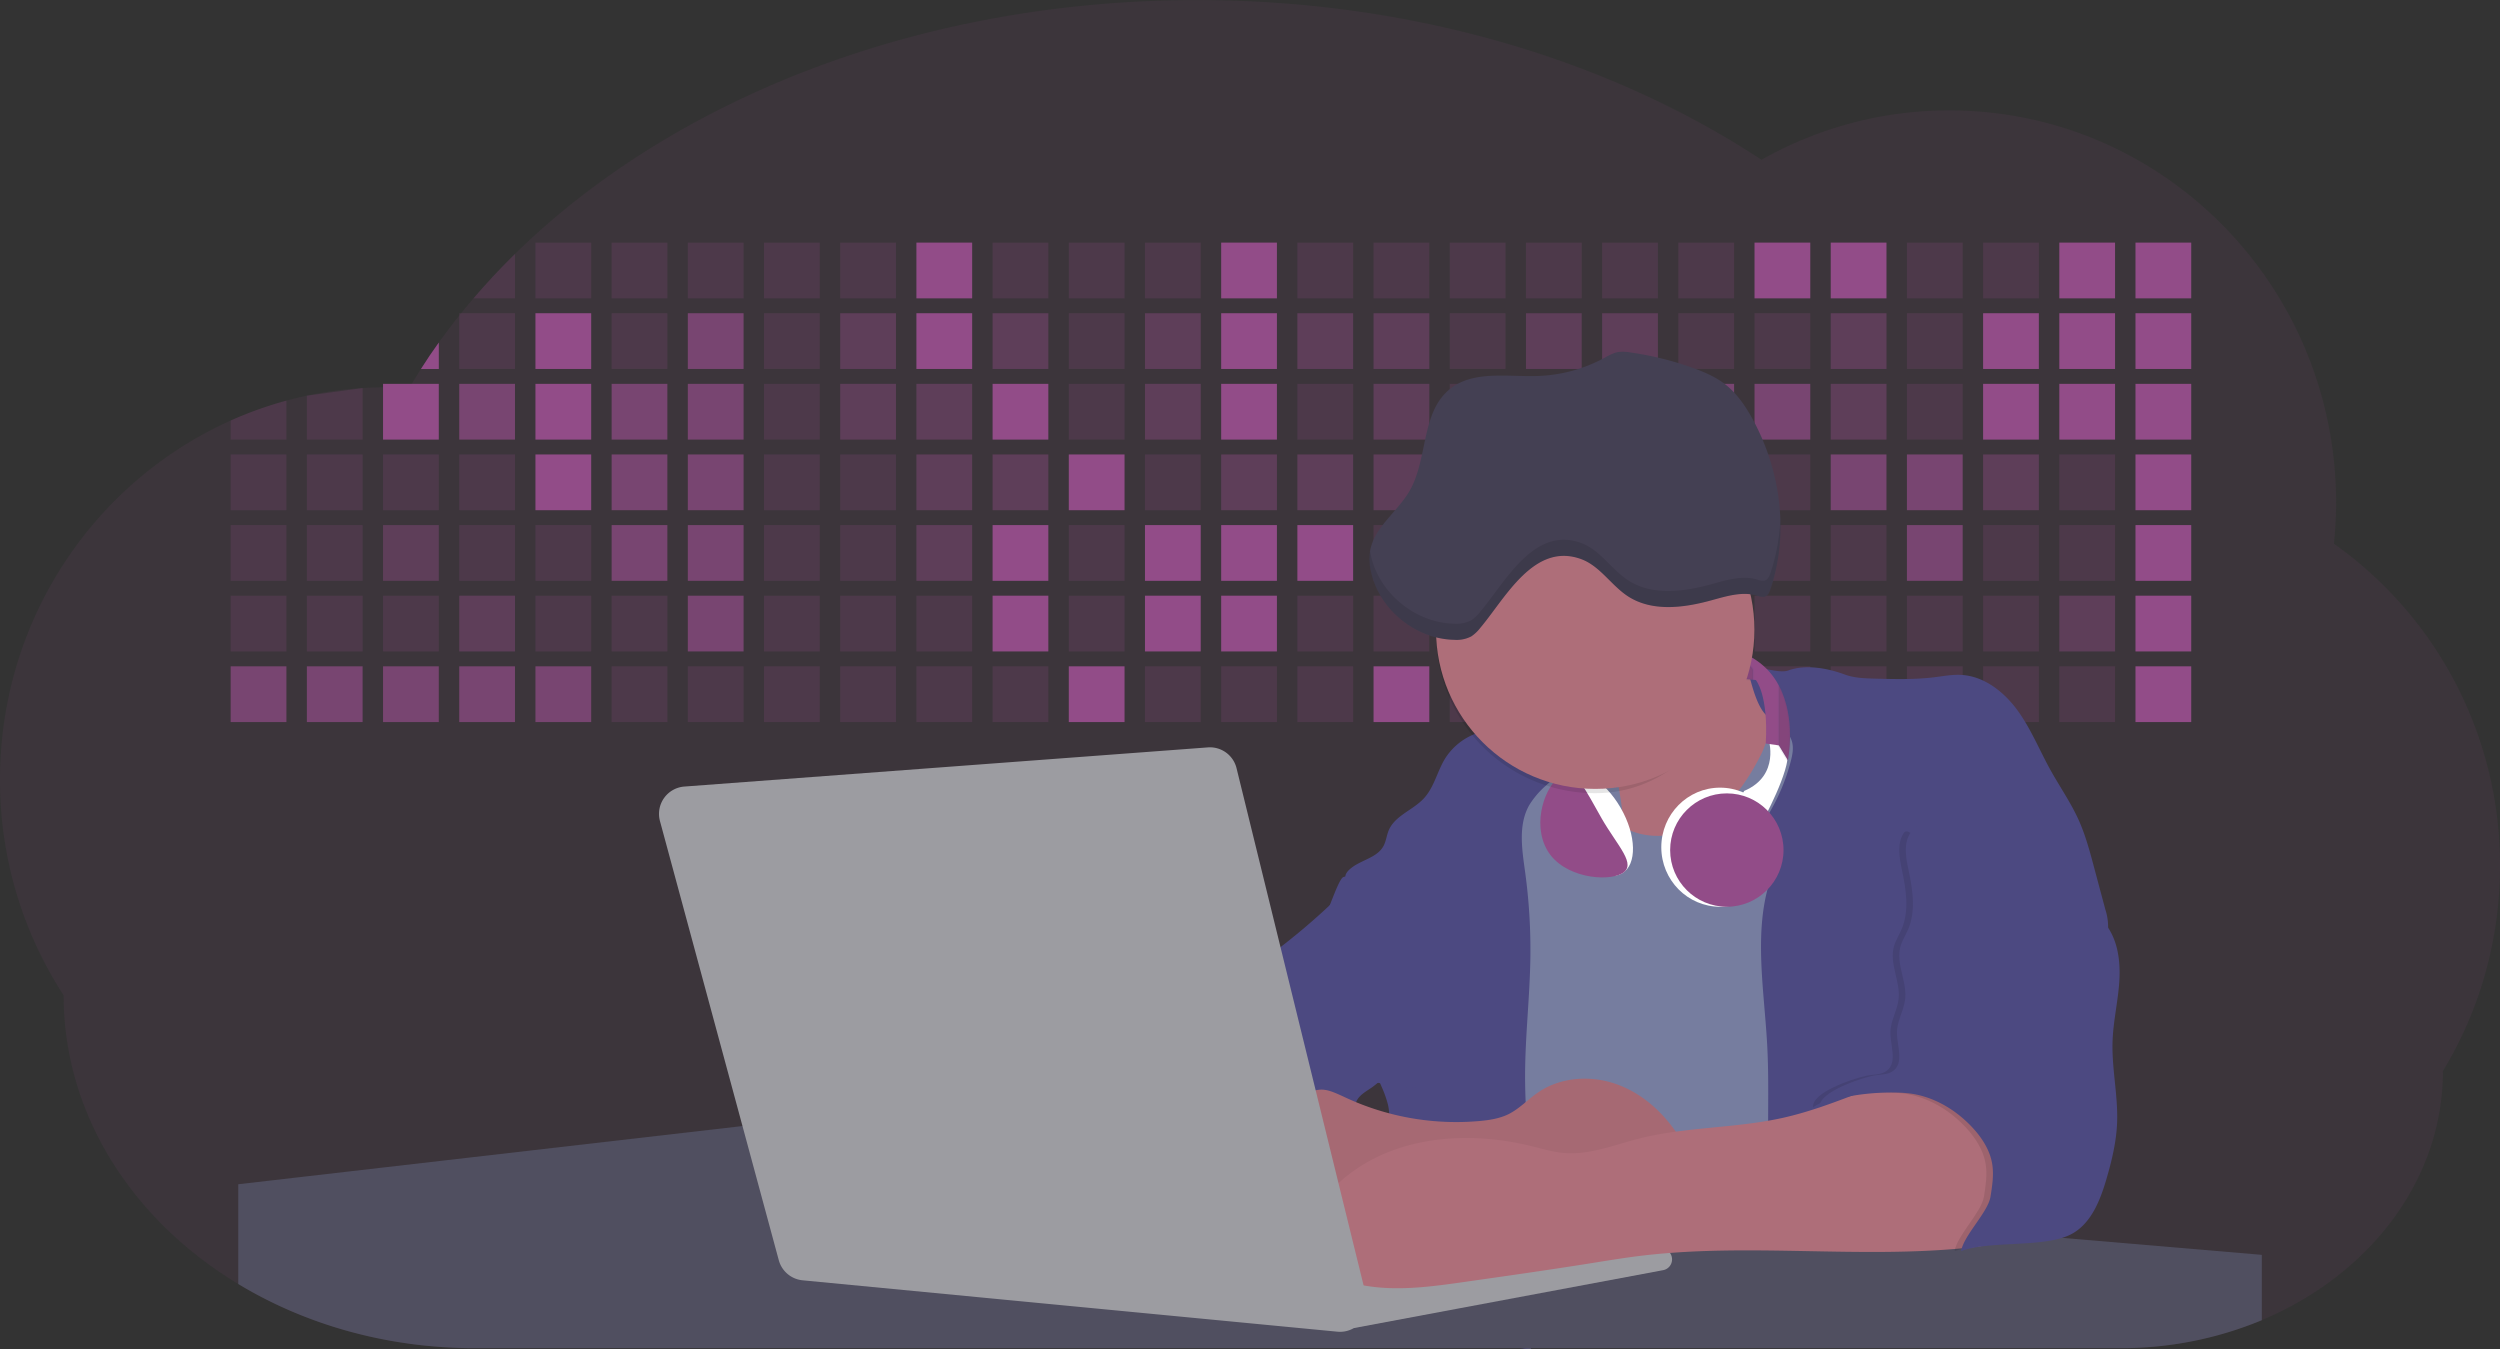 <svg id="aa7bae02-e79e-4d6b-a496-aba15f39787c" data-name="Layer 1" xmlns="http://www.w3.org/2000/svg" width="1144" height="617.32" viewBox="0 0 1144 617.32"><rect x="0" y="0" width="1144" height="617.32" fill="#333333" stroke="none"/><title>developer activity</title><path d="M1172,537.57a181.92,181.92,0,0,1-6.85,49.6,180.06,180.06,0,0,1-19.27,44.28c0,50.1-33.82,93.4-82.91,114a167.3,167.3,0,0,1-64.73,12.8H245.17c-40.25,0-77.55-10.86-108.14-29.36A185.76,185.76,0,0,1,112.2,711c-34-29.22-55.08-69.6-55.08-114.2A180.5,180.5,0,0,1,28,498.08c0-73.36,43.39-136.44,105.55-164.29a174.52,174.52,0,0,1,25.51-9.12q4.63-1.26,9.36-2.26a175.39,175.39,0,0,1,25.51-3.5q4.65-.29,9.35-.33H205c3.46,0,6.89.12,10.3.32l1.12-1.9q2.06-3.44,4.22-6.81,3.9-6.14,8.18-12.1,4.48-6.29,9.35-12.38l.83-1q2.76-3.44,5.64-6.8,9-10.49,19-20.35c72.11-70.68,185.08-116.18,312.08-116.18,98.82,0,189.15,27.55,258.34,73.07A174.18,174.18,0,0,1,920,191.86c97.74,0,177,80.37,177,179.51a184.9,184.9,0,0,1-1,18.78A180,180,0,0,1,1172,537.57Z" transform="translate(-28 -141.34)" fill="#924c88" opacity="0.1"/><path d="M263.66,257.52v20.35h-19Q253.59,267.39,263.66,257.52Z" transform="translate(-28 -141.34)" fill="#924c88" opacity="0.2"/><rect x="245.02" y="111.02" width="25.51" height="25.51" fill="#924c88" opacity="0.2"/><rect x="279.88" y="111.02" width="25.51" height="25.51" fill="#924c88" opacity="0.2"/><rect x="314.75" y="111.02" width="25.51" height="25.51" fill="#924c88" opacity="0.2"/><rect x="349.61" y="111.02" width="25.51" height="25.51" fill="#924c88" opacity="0.2"/><rect x="384.48" y="111.02" width="25.51" height="25.51" fill="#924c88" opacity="0.2"/><rect x="419.35" y="111.02" width="25.51" height="25.51" fill="#924c88"/><rect x="454.21" y="111.02" width="25.51" height="25.51" fill="#924c88" opacity="0.2"/><rect x="489.08" y="111.02" width="25.51" height="25.51" fill="#924c88" opacity="0.2"/><rect x="523.94" y="111.02" width="25.51" height="25.51" fill="#924c88" opacity="0.2"/><rect x="558.81" y="111.02" width="25.51" height="25.51" fill="#924c88"/><rect x="593.68" y="111.02" width="25.51" height="25.51" fill="#924c88" opacity="0.2"/><rect x="628.54" y="111.02" width="25.51" height="25.51" fill="#924c88" opacity="0.2"/><rect x="663.41" y="111.02" width="25.51" height="25.51" fill="#924c88" opacity="0.2"/><rect x="698.28" y="111.02" width="25.51" height="25.51" fill="#924c88" opacity="0.2"/><rect x="733.14" y="111.02" width="25.51" height="25.51" fill="#924c88" opacity="0.2"/><rect x="768.01" y="111.02" width="25.51" height="25.51" fill="#924c88" opacity="0.2"/><rect x="802.87" y="111.02" width="25.51" height="25.51" fill="#924c88"/><rect x="837.74" y="111.02" width="25.51" height="25.51" fill="#924c88"/><rect x="872.61" y="111.02" width="25.51" height="25.51" fill="#924c88" opacity="0.2"/><rect x="907.47" y="111.02" width="25.51" height="25.51" fill="#924c88" opacity="0.2"/><rect x="942.34" y="111.02" width="25.51" height="25.51" fill="#924c88"/><rect x="977.2" y="111.02" width="25.51" height="25.51" fill="#924c88"/><path d="M228.8,298.08v12.1h-8.18Q224.52,304,228.8,298.08Z" transform="translate(-28 -141.34)" fill="#924c88"/><rect x="210.15" y="143.33" width="25.51" height="25.51" fill="#924c88" opacity="0.2"/><rect x="245.02" y="143.33" width="25.51" height="25.51" fill="#924c88"/><rect x="279.88" y="143.33" width="25.51" height="25.51" fill="#924c88" opacity="0.2"/><rect x="314.75" y="143.33" width="25.51" height="25.51" fill="#924c88" opacity="0.7"/><rect x="349.61" y="143.33" width="25.51" height="25.51" fill="#924c88" opacity="0.2"/><rect x="384.48" y="143.33" width="25.51" height="25.51" fill="#924c88" opacity="0.4"/><rect x="419.35" y="143.33" width="25.51" height="25.51" fill="#924c88"/><rect x="454.21" y="143.33" width="25.51" height="25.51" fill="#924c88" opacity="0.4"/><rect x="489.08" y="143.33" width="25.51" height="25.51" fill="#924c88" opacity="0.2"/><rect x="523.94" y="143.33" width="25.51" height="25.51" fill="#924c88" opacity="0.4"/><rect x="558.81" y="143.33" width="25.51" height="25.51" fill="#924c88"/><rect x="593.68" y="143.33" width="25.51" height="25.51" fill="#924c88" opacity="0.4"/><rect x="628.54" y="143.33" width="25.51" height="25.51" fill="#924c88" opacity="0.4"/><rect x="663.41" y="143.33" width="25.51" height="25.51" fill="#924c88" opacity="0.2"/><rect x="698.28" y="143.33" width="25.51" height="25.51" fill="#924c88" opacity="0.4"/><rect x="733.14" y="143.33" width="25.51" height="25.51" fill="#924c88" opacity="0.4"/><rect x="768.01" y="143.33" width="25.51" height="25.51" fill="#924c88" opacity="0.2"/><rect x="802.87" y="143.33" width="25.51" height="25.51" fill="#924c88" opacity="0.2"/><rect x="837.74" y="143.33" width="25.51" height="25.51" fill="#924c88" opacity="0.4"/><rect x="872.61" y="143.33" width="25.51" height="25.51" fill="#924c88" opacity="0.2"/><rect x="907.47" y="143.33" width="25.51" height="25.51" fill="#924c88"/><rect x="942.34" y="143.33" width="25.51" height="25.51" fill="#924c88"/><rect x="977.2" y="143.33" width="25.51" height="25.51" fill="#924c88"/><path d="M159.06,324.67V342.5H133.55v-8.71A174.52,174.52,0,0,1,159.06,324.67Z" transform="translate(-28 -141.34)" fill="#924c88" opacity="0.2"/><polygon points="165.93 177.57 165.93 201.16 140.42 201.16 140.42 181.07 165.93 177.57" fill="#924c88" opacity="0.2"/><rect x="175.28" y="175.65" width="25.51" height="25.51" fill="#924c88"/><rect x="210.15" y="175.65" width="25.51" height="25.51" fill="#924c88" opacity="0.7"/><rect x="245.02" y="175.65" width="25.51" height="25.51" fill="#924c88"/><rect x="279.88" y="175.65" width="25.51" height="25.51" fill="#924c88" opacity="0.7"/><rect x="314.75" y="175.65" width="25.51" height="25.51" fill="#924c88" opacity="0.7"/><rect x="349.61" y="175.65" width="25.51" height="25.51" fill="#924c88" opacity="0.2"/><rect x="384.48" y="175.65" width="25.51" height="25.51" fill="#924c88" opacity="0.4"/><rect x="419.35" y="175.65" width="25.51" height="25.51" fill="#924c88" opacity="0.4"/><rect x="454.21" y="175.65" width="25.51" height="25.51" fill="#924c88"/><rect x="489.08" y="175.65" width="25.51" height="25.51" fill="#924c88" opacity="0.2"/><rect x="523.94" y="175.65" width="25.51" height="25.51" fill="#924c88" opacity="0.4"/><rect x="558.81" y="175.65" width="25.51" height="25.51" fill="#924c88"/><rect x="593.68" y="175.65" width="25.51" height="25.51" fill="#924c88" opacity="0.2"/><rect x="628.54" y="175.65" width="25.51" height="25.51" fill="#924c88" opacity="0.4"/><rect x="663.41" y="175.65" width="25.51" height="25.51" fill="#924c88" opacity="0.2"/><rect x="698.28" y="175.65" width="25.51" height="25.51" fill="#924c88"/><rect x="733.14" y="175.65" width="25.51" height="25.51" fill="#924c88" opacity="0.2"/><rect x="768.01" y="175.65" width="25.51" height="25.51" fill="#924c88" opacity="0.7"/><rect x="802.87" y="175.65" width="25.51" height="25.51" fill="#924c88" opacity="0.7"/><rect x="837.74" y="175.65" width="25.51" height="25.51" fill="#924c88" opacity="0.4"/><rect x="872.61" y="175.65" width="25.51" height="25.51" fill="#924c88" opacity="0.2"/><rect x="907.47" y="175.65" width="25.51" height="25.51" fill="#924c88"/><rect x="942.34" y="175.65" width="25.51" height="25.51" fill="#924c88"/><rect x="977.2" y="175.65" width="25.51" height="25.51" fill="#924c88"/><rect x="105.55" y="207.96" width="25.51" height="25.51" fill="#924c88" opacity="0.2"/><rect x="140.42" y="207.96" width="25.51" height="25.51" fill="#924c88" opacity="0.2"/><rect x="175.28" y="207.96" width="25.51" height="25.51" fill="#924c88" opacity="0.2"/><rect x="210.15" y="207.96" width="25.51" height="25.51" fill="#924c88" opacity="0.2"/><rect x="245.02" y="207.96" width="25.51" height="25.51" fill="#924c88"/><rect x="279.88" y="207.96" width="25.51" height="25.51" fill="#924c88" opacity="0.7"/><rect x="314.75" y="207.96" width="25.51" height="25.51" fill="#924c88" opacity="0.7"/><rect x="349.61" y="207.96" width="25.51" height="25.51" fill="#924c88" opacity="0.2"/><rect x="384.48" y="207.96" width="25.51" height="25.51" fill="#924c88" opacity="0.2"/><rect x="419.35" y="207.96" width="25.51" height="25.51" fill="#924c88" opacity="0.4"/><rect x="454.21" y="207.96" width="25.51" height="25.51" fill="#924c88" opacity="0.4"/><rect x="489.08" y="207.96" width="25.51" height="25.51" fill="#924c88"/><rect x="523.94" y="207.96" width="25.51" height="25.51" fill="#924c88" opacity="0.2"/><rect x="558.81" y="207.96" width="25.51" height="25.51" fill="#924c88" opacity="0.4"/><rect x="593.68" y="207.96" width="25.51" height="25.51" fill="#924c88" opacity="0.4"/><rect x="628.54" y="207.96" width="25.51" height="25.51" fill="#924c88" opacity="0.4"/><rect x="663.41" y="207.96" width="25.51" height="25.51" fill="#924c88" opacity="0.4"/><rect x="698.28" y="207.96" width="25.51" height="25.51" fill="#924c88" opacity="0.2"/><rect x="733.14" y="207.96" width="25.51" height="25.51" fill="#924c88" opacity="0.2"/><rect x="768.01" y="207.96" width="25.51" height="25.51" fill="#924c88" opacity="0.2"/><rect x="802.87" y="207.96" width="25.51" height="25.51" fill="#924c88" opacity="0.2"/><rect x="837.74" y="207.96" width="25.51" height="25.51" fill="#924c88" opacity="0.7"/><rect x="872.61" y="207.96" width="25.51" height="25.51" fill="#924c88" opacity="0.7"/><rect x="907.47" y="207.96" width="25.51" height="25.51" fill="#924c88" opacity="0.4"/><rect x="942.34" y="207.96" width="25.51" height="25.51" fill="#924c88" opacity="0.2"/><rect x="977.2" y="207.96" width="25.51" height="25.51" fill="#924c88"/><rect x="105.55" y="240.28" width="25.51" height="25.51" fill="#924c88" opacity="0.2"/><rect x="140.42" y="240.28" width="25.51" height="25.51" fill="#924c88" opacity="0.2"/><rect x="175.28" y="240.28" width="25.51" height="25.51" fill="#924c88" opacity="0.4"/><rect x="210.15" y="240.28" width="25.51" height="25.51" fill="#924c88" opacity="0.2"/><rect x="245.02" y="240.28" width="25.51" height="25.51" fill="#924c88" opacity="0.2"/><rect x="279.88" y="240.28" width="25.51" height="25.51" fill="#924c88" opacity="0.7"/><rect x="314.75" y="240.28" width="25.51" height="25.51" fill="#924c88" opacity="0.7"/><rect x="349.61" y="240.28" width="25.51" height="25.51" fill="#924c88" opacity="0.2"/><rect x="384.48" y="240.28" width="25.51" height="25.51" fill="#924c88" opacity="0.2"/><rect x="419.35" y="240.28" width="25.51" height="25.51" fill="#924c88" opacity="0.4"/><rect x="454.21" y="240.28" width="25.51" height="25.51" fill="#924c88"/><rect x="489.08" y="240.28" width="25.51" height="25.51" fill="#924c88" opacity="0.2"/><rect x="523.94" y="240.28" width="25.51" height="25.51" fill="#924c88"/><rect x="558.81" y="240.28" width="25.51" height="25.51" fill="#924c88"/><rect x="593.68" y="240.28" width="25.51" height="25.51" fill="#924c88"/><rect x="628.54" y="240.28" width="25.51" height="25.51" fill="#924c88" opacity="0.2"/><rect x="663.41" y="240.28" width="25.51" height="25.51" fill="#924c88"/><rect x="698.28" y="240.28" width="25.51" height="25.51" fill="#924c88" opacity="0.2"/><rect x="733.14" y="240.28" width="25.51" height="25.51" fill="#924c88" opacity="0.2"/><rect x="768.01" y="240.28" width="25.51" height="25.51" fill="#924c88" opacity="0.2"/><rect x="802.87" y="240.28" width="25.51" height="25.51" fill="#924c88" opacity="0.2"/><rect x="837.74" y="240.28" width="25.51" height="25.51" fill="#924c88" opacity="0.2"/><rect x="872.61" y="240.28" width="25.51" height="25.51" fill="#924c88" opacity="0.7"/><rect x="907.47" y="240.28" width="25.51" height="25.51" fill="#924c88" opacity="0.2"/><rect x="942.34" y="240.28" width="25.51" height="25.51" fill="#924c88" opacity="0.2"/><rect x="977.2" y="240.28" width="25.51" height="25.51" fill="#924c88"/><rect x="105.55" y="272.59" width="25.51" height="25.51" fill="#924c88" opacity="0.2"/><rect x="140.42" y="272.59" width="25.51" height="25.51" fill="#924c88" opacity="0.2"/><rect x="175.28" y="272.59" width="25.51" height="25.51" fill="#924c88" opacity="0.2"/><rect x="210.15" y="272.59" width="25.51" height="25.51" fill="#924c88" opacity="0.4"/><rect x="245.02" y="272.59" width="25.51" height="25.51" fill="#924c88" opacity="0.2"/><rect x="279.88" y="272.59" width="25.51" height="25.51" fill="#924c88" opacity="0.2"/><rect x="314.75" y="272.59" width="25.51" height="25.51" fill="#924c88" opacity="0.7"/><rect x="349.61" y="272.59" width="25.51" height="25.51" fill="#924c88" opacity="0.2"/><rect x="384.48" y="272.59" width="25.51" height="25.51" fill="#924c88" opacity="0.2"/><rect x="419.35" y="272.59" width="25.51" height="25.51" fill="#924c88" opacity="0.2"/><rect x="454.21" y="272.59" width="25.51" height="25.51" fill="#924c88"/><rect x="489.08" y="272.59" width="25.51" height="25.51" fill="#924c88" opacity="0.2"/><rect x="523.94" y="272.59" width="25.51" height="25.51" fill="#924c88"/><rect x="558.81" y="272.59" width="25.51" height="25.51" fill="#924c88"/><rect x="593.68" y="272.59" width="25.51" height="25.51" fill="#924c88" opacity="0.2"/><rect x="628.54" y="272.59" width="25.51" height="25.51" fill="#924c88" opacity="0.2"/><rect x="663.41" y="272.59" width="25.51" height="25.51" fill="#924c88" opacity="0.2"/><rect x="698.28" y="272.59" width="25.51" height="25.51" fill="#924c88" opacity="0.2"/><rect x="733.14" y="272.59" width="25.51" height="25.51" fill="#924c88" opacity="0.2"/><rect x="768.01" y="272.59" width="25.51" height="25.51" fill="#924c88" opacity="0.2"/><rect x="802.87" y="272.59" width="25.51" height="25.51" fill="#924c88" opacity="0.2"/><rect x="837.74" y="272.59" width="25.51" height="25.51" fill="#924c88" opacity="0.2"/><rect x="872.61" y="272.59" width="25.51" height="25.51" fill="#924c88" opacity="0.2"/><rect x="907.47" y="272.59" width="25.51" height="25.51" fill="#924c88" opacity="0.2"/><rect x="942.34" y="272.59" width="25.51" height="25.51" fill="#924c88" opacity="0.4"/><rect x="977.2" y="272.59" width="25.51" height="25.51" fill="#924c88"/><rect x="105.55" y="304.91" width="25.51" height="25.51" fill="#924c88" opacity="0.7"/><rect x="140.42" y="304.91" width="25.51" height="25.51" fill="#924c88" opacity="0.7"/><rect x="175.28" y="304.91" width="25.51" height="25.51" fill="#924c88" opacity="0.7"/><rect x="210.15" y="304.91" width="25.51" height="25.51" fill="#924c88" opacity="0.7"/><rect x="245.02" y="304.91" width="25.51" height="25.51" fill="#924c88" opacity="0.7"/><rect x="279.88" y="304.91" width="25.51" height="25.51" fill="#924c88" opacity="0.2"/><rect x="314.75" y="304.91" width="25.51" height="25.51" fill="#924c88" opacity="0.2"/><rect x="349.61" y="304.91" width="25.51" height="25.51" fill="#924c88" opacity="0.2"/><rect x="384.48" y="304.91" width="25.51" height="25.51" fill="#924c88" opacity="0.2"/><rect x="419.35" y="304.91" width="25.51" height="25.51" fill="#924c88" opacity="0.2"/><rect x="454.21" y="304.91" width="25.51" height="25.51" fill="#924c88" opacity="0.2"/><rect x="489.08" y="304.91" width="25.51" height="25.51" fill="#924c88"/><rect x="523.94" y="304.91" width="25.51" height="25.51" fill="#924c88" opacity="0.2"/><rect x="558.81" y="304.91" width="25.51" height="25.51" fill="#924c88" opacity="0.2"/><rect x="593.68" y="304.91" width="25.51" height="25.51" fill="#924c88" opacity="0.2"/><rect x="628.54" y="304.91" width="25.51" height="25.51" fill="#924c88"/><rect x="663.41" y="304.91" width="25.51" height="25.51" fill="#924c88" opacity="0.2"/><rect x="698.28" y="304.91" width="25.51" height="25.51" fill="#924c88" opacity="0.2"/><rect x="733.14" y="304.91" width="25.51" height="25.51" fill="#924c88" opacity="0.2"/><rect x="768.01" y="304.91" width="25.51" height="25.51" fill="#924c88" opacity="0.2"/><rect x="802.87" y="304.91" width="25.51" height="25.51" fill="#924c88" opacity="0.2"/><rect x="837.74" y="304.91" width="25.51" height="25.51" fill="#924c88" opacity="0.2"/><rect x="872.61" y="304.91" width="25.51" height="25.51" fill="#924c88" opacity="0.2"/><rect x="907.47" y="304.91" width="25.51" height="25.51" fill="#924c88" opacity="0.2"/><rect x="942.34" y="304.91" width="25.51" height="25.51" fill="#924c88" opacity="0.2"/><rect x="977.2" y="304.91" width="25.51" height="25.51" fill="#924c88"/><circle cx="734.52" cy="363.89" r="34.87" fill="#767d9f"/><path d="M760.71,460.87q5.22,22.78,8.86,45.9c.73,4.58,1.38,9.41-.28,13.74-1.39,3.61-4.22,6.43-6.44,9.59s-3.9,7.21-2.55,10.83,5.29,5.6,9.05,6.62c10.76,2.9,22.23.79,32.94-2.35a53.29,53.29,0,0,0,13.81-5.72c4.54-2.88,8.26-6.88,11.68-11,15.61-18.93,25.83-41.65,35.45-64.23a39.12,39.12,0,0,1-33.11-13.34c-3.94-4.63-6.83-11.08-4.61-16.74-6.51,3.57-14.24,3.81-21.25,6.25a75.49,75.49,0,0,0-12.5,6.15q-7.18,4.15-14.28,8.46C772.07,458.29,767,461.19,760.71,460.87Z" transform="translate(-28 -141.34)" fill="#ae6e79"/><path d="M833.64,487.05c-6.11,11.89-14.06,23.32-25.41,30.4s-26.63,9-38,2c-5.6-3.42-9.84-8.62-14.73-13s-11-8.13-17.57-7.56c-7.24.63-12.91,6.28-17.76,11.69-7.36,8.22-14.47,16.79-19.68,26.52-10,18.7-12.37,40.56-11.93,61.76s3.51,42.29,3.58,63.49c.1,26.08-4.32,51.95-8.79,77.64,41.1-5.06,82.25,6,123.44,10.19,26.36,2.71,52.92,2.65,79.42,2.58,4.66,0,9.62-.12,13.5-2.7a18.2,18.2,0,0,0,5.59-6.64c3.66-6.75,5.13-14.45,6.15-22.06,2.59-19.22,2.67-38.68,2.74-58.08.18-47,.35-94.17-5.62-140.8-1.47-11.47-3.35-23-7.75-33.73s-11.58-20.6-21.62-26.35c-6.45-3.7-21.4-10.14-29-6.41C841.67,460.15,837.73,479.09,833.64,487.05Z" transform="translate(-28 -141.34)" fill="#767d9f"/><path d="M836.68,619.77c-1.55-29-7.86-59.95,5.57-85.69,3.3-6.32-8.54-14.21-4.88-20.33a92.08,92.08,0,0,0,10.06-23.93c.76-2.89,1.37-5.95.65-8.85-1.33-5.29-6.56-8.44-11-11.66-4.9-3.56-7.42-14.41-9-20.28s12.57,1.2,18.26-.89c7.9-2.89,17.94-1.07,25.82,1.86,4.4,1.62,9.18,1.76,13.87,1.88,9.11.24,18.25.47,27.29-.65,4.06-.51,8.13-1.28,12.21-1.05,10.41.59,19.46,7.71,25.62,16.13s10.08,18.23,15.13,27.35c4.21,7.6,9.23,14.78,12.82,22.69,3.18,7,5.19,14.52,7.18,22l5.13,19.19a25.58,25.58,0,0,1,1.26,8.51c-.26,3.07-1.62,5.93-3,8.66A164.12,164.12,0,0,1,971,603.2c-10.79,13.23-23.89,25.16-30.3,41-2.5,6.17-3.89,12.73-5.16,19.27a707.94,707.94,0,0,0-10.9,79.15,174.2,174.2,0,0,0-36.52-12.21,177.61,177.61,0,0,0-19-3c-5.59-.58-12.8.52-18.12-1-8.9-2.53-9.88-17.58-11.23-25.46-2.16-12.55-2.59-25.32-2.67-38C837,648.53,837.45,634.14,836.68,619.77Z" transform="translate(-28 -141.34)" fill="#4c4981"/><path d="M641.23,565.54c4.21,24,8.85,48.07,18,70.62-.23.22-.46.42-.69.62-.81.69-1.65,1.34-2.53,2-2.05,1.44-4.3,2.66-6,4.54a8,8,0,0,0-1.5,2.45,5.48,5.48,0,0,0,0,4.47c-4.77,2.11-10.31,1.46-15.66,1.26-4.61-.17-9.08,0-12.78,2.53-5.14,3.54-6.69,10.34-7.52,16.52q-.46,3.38-.79,6.77-.32,3.15-.52,6.32a188.61,188.61,0,0,0-.19,21q.08,1.92.21,3.84c-16.34-.39-31.23-8.91-45.32-17.19-3.22-1.89-6.54-3.88-8.63-7A15.8,15.8,0,0,1,555,674c0-.51.09-1,.16-1.52a41.58,41.58,0,0,1,2.29-8.68,107.2,107.2,0,0,1,19.19-32.65c3.58-4.18,7.61-8.27,9.28-13.52.73-2.29,1-4.72,1.74-7,3.32-9.88,15.3-14.55,19.4-24.14,1-2.29,1.46-4.8,2.7-7a17.63,17.63,0,0,1,4.25-4.75c.73-.61,1.49-1.2,2.24-1.79q10.54-8.26,20.31-17.45,1.82-1.71,3.6-3.46A59.48,59.48,0,0,0,641.23,565.54Z" transform="translate(-28 -141.34)" fill="#4c4981"/><path d="M742,494.56c-1.44,1.52-3,2.95-4.53,4.37l-.41.37-1.62,1.5a39,39,0,0,0-7.55,8.79l-.17.28c-5.1,9.13-3.21,20.37-1.79,30.74a261.55,261.55,0,0,1,2.37,39c-.26,18-2.38,35.88-2.42,53.86,0,4.08.09,8.15.27,12.23.29,6.63.79,13.25,1.39,19.87.65,7.26,1.43,14.51,2.16,21.76.58,5.61,1.13,11.21,1.59,16.81.23,2.9.45,5.79.63,8.69.21,3.4.38,6.81.48,10.21h0c.07,2.16.11,4.31.11,6.47,0,1.23,0,2.45,0,3.67q0,3.51-.19,7-.2,4.49-.61,9c-.31,3.27-.86,6.84-3.16,9.14-.14.14-.29.27-.44.4l-3.24-.4a332.72,332.72,0,0,0-67.3-1.2c.49-3.38.94-6.75,1.38-10.14.2-1.6.4-3.21.59-4.82q.33-2.76.63-5.52c.23-2,.44-4,.64-6q.78-7.73,1.37-15.47.87-11.29,1.32-22.62.22-5.41.34-10.83.17-6.72.16-13.45,0-6.54-.11-13.1c0-1.44-.06-2.88-.18-4.31a27.35,27.35,0,0,0-.53-3.83,49.87,49.87,0,0,0-3-8.48c-.22-.52-.43-1-.64-1.55-.12-.27-.23-.55-.34-.82,5.76-5.13,9.86-12,13.8-18.76,6.39-10.89,12.93-22.26,14-34.84s-5.18-26.71-17.2-30.55c-3.27-1-6.73-1.28-10.1-1.87-3.18-.56-9.81-1.83-13.49-4.11q-3,3.08-6,6.05a22.15,22.15,0,0,1,2.17-8.71l1.42.07a2.71,2.71,0,0,1-.16-1c0-1.07.74-2.28,2.32-3.62,4.71-4,12.12-4.89,15.09-10.3,1.24-2.25,1.45-4.93,2.45-7.29,2.87-6.73,11.11-9.21,16.07-14.59s6.2-13,10.21-19a28.62,28.62,0,0,1,12-10c.4-.19.81-.38,1.22-.55,8.3-3.55,18.16-4.36,26.76-4.34,3.34,0,12,.1,16.24,1.79a5.32,5.32,0,0,1,1.85,1.13C752.37,480.61,745.34,491,742,494.56Z" transform="translate(-28 -141.34)" fill="#4c4981"/><path d="M642.72,542.69a60.88,60.88,0,0,1,46.74,4.87c7.2,4,13.66,9.58,17.62,16.78,5.95,10.8,5.69,23.82,5.27,36.15-.21,6.17-.48,12.56-3.2,18.1C706,625,700.06,629.4,694,633a42.24,42.24,0,0,1-12.32,5.33c-6.72,1.46-13.7.22-20.47-1-7.36-1.36-15.26-3-20.37-8.48-3-3.18-4.64-7.31-6.26-11.35q-3.49-8.75-7-17.48c-4.05-10.11-5.42-18.52-.07-28.37,2.43-4.49,5.4-8.69,7.8-13.21C636.51,556.14,640.81,543.28,642.72,542.69Z" transform="translate(-28 -141.34)" fill="#4c4981"/><path d="M1063,715.56v29.9a167.3,167.3,0,0,1-64.73,12.8H728.58c-.14.14-.29.27-.44.4l-3.24-.4H245.17c-40.25,0-77.55-10.86-108.14-29.36V683.25l230.72-26.63.18,0L502.29,668l34.77,3,18.06,1.53,37.38,3.17,19.23,1.63,28,2.38,3.94.33,20.18,1.71L691.23,684l38.5,3.26,64.18,5.45,45.15,3.83,74.14,6.29,14.1,1.19,1.52.13,1.32.11,18.62,1.58,20.44,1.74,2.37.2Z" transform="translate(-28 -141.34)" fill="#504f60"/><polygon points="764 573.12 474.86 523.77 463.65 580.46 596.19 596.33 637 601.44 749.26 579.33 764 573.12" fill="#9c9ca1"/><path d="M642.33,739.94l144.86-27.23a5,5,0,0,1,5.94,4.93h0a5,5,0,0,1-4.09,4.93L647.57,749.06Z" transform="translate(-28 -141.34)" fill="#9c9ca1"/><path d="M705.17,654.31c4.51-.42,9.08-1.13,13.14-3.13,5-2.49,8.89-6.78,13.52-9.94,10.18-7,23.8-7.94,35.47-3.92s21.41,12.63,28.23,22.91c4.53,6.85,7.93,15.59,4.73,23.15a30.51,30.51,0,0,1-4.12,6.44l-8.34,10.9a29,29,0,0,1-5.66,6.09c-3.12,2.27-7,3.2-10.82,3.76-10.15,1.48-20.48.64-30.71,1.32-17.57,1.17-34.73,6.83-52.34,6.64-10.12-.11-20.11-2.15-30-4.19l-43.77-9c-7.62-1.56-16.23-3.84-19.82-10.75-1.61-3.11-1.91-6.71-2.1-10.21-.52-9.64,0-20.36,6.68-27.31,6.28-6.52,16.21-8.58,23.71-13.4,9.18-5.91,12.21-4,21.89.44A120,120,0,0,0,705.17,654.31Z" transform="translate(-28 -141.34)" fill="#ae6e79"/><path d="M705.17,654.31c4.51-.42,9.08-1.13,13.14-3.13,5-2.49,8.89-6.78,13.52-9.94,10.18-7,23.8-7.94,35.47-3.92s21.41,12.63,28.23,22.91c4.53,6.85,7.93,15.59,4.73,23.15a30.51,30.51,0,0,1-4.12,6.44l-8.34,10.9a29,29,0,0,1-5.66,6.09c-3.12,2.27-7,3.2-10.82,3.76-10.15,1.48-20.48.64-30.71,1.32-17.57,1.17-34.73,6.83-52.34,6.64-10.12-.11-20.11-2.15-30-4.19l-43.77-9c-7.62-1.56-16.23-3.84-19.82-10.75-1.61-3.11-1.91-6.71-2.1-10.21-.52-9.64,0-20.36,6.68-27.31,6.28-6.52,16.21-8.58,23.71-13.4,9.18-5.91,12.21-4,21.89.44A120,120,0,0,0,705.17,654.31Z" transform="translate(-28 -141.34)" opacity="0.05"/><path d="M880.94,640.6c-12.28,4.75-24.63,9.52-37.49,12.35-21.56,4.75-44.12,4-65.51,9.43-11.3,2.88-22.53,7.52-34.14,6.58-5.19-.42-10.2-2-15.25-3.2-28.37-7-60.62-4.73-83.66,13.27-7.88,6.15-14.33,13.82-20.18,22a14.7,14.7,0,0,0,5.91,21.88A86.62,86.62,0,0,0,659,730.48c13.13,1.16,26.32-.7,39.38-2.56,19.38-2.75,38.77-5.51,58.1-8.6,6.94-1.11,13.88-2.26,20.86-3.14,50.23-6.35,101.37,1.37,151.73-3.93,5.09-.54,10.27-1.24,14.9-3.41,11.72-5.5,17.52-20,15.1-32.74s-11.76-23.33-23-29.83c-9.42-5.47-19.58-7.68-30.07-10C896.26,634,890.32,637,880.94,640.6Z" transform="translate(-28 -141.34)" fill="#ae6e79"/><path d="M988.67,564.44c5.54,7.26,6.72,17,6.12,26.09s-2.76,18.08-3.08,27.21c-.44,12.52,2.58,25,2.07,37.48-.36,8.73-2.43,17.29-4.88,25.67-2.89,9.89-7.07,20.52-16.2,25.27-12.12,6.31-37.54,2.76-50.29,7.7,1.16-7.23,12.28-17.7,13.44-24.93.8-5,1.61-10.14.75-15.15-1.1-6.39-4.85-12.06-9.3-16.78-7.08-7.51-16.32-13.16-26.47-15s-35-.33-43.12,6.08c-1-6.62,17.6-13,24.14-14.43,3.26-.73,7-.32,9.61-2.39,5-3.92,1.37-11.73,1.61-18,.19-5,3.11-9.58,3.7-14.58,1-8-4.22-16.15-2.17-24,.76-2.9,2.45-5.45,3.62-8.21,3.56-8.45,2-18.09.1-27.07-1.18-5.64-2.33-12,.81-16.81,2.91-4.49,11.17,11.5,16.46,10.76,17.47-2.45,33.28-15.4,47.39-4.8,7.19,5.4,8.13,11,11,18.71C976.77,554.6,984,558.36,988.67,564.44Z" transform="translate(-28 -141.34)" opacity="0.1"/><path d="M991.67,564.44c5.54,7.26,6.72,17,6.12,26.09s-2.76,18.08-3.08,27.21c-.44,12.52,2.58,25,2.07,37.48-.36,8.73-2.43,17.29-4.88,25.67-2.89,9.89-7.07,20.52-16.2,25.27-12.12,6.31-37.54,2.76-50.29,7.7,1.16-7.23,12.28-17.7,13.44-24.93.8-5,1.61-10.14.75-15.15-1.1-6.39-4.85-12.06-9.3-16.78-7.08-7.51-16.32-13.16-26.47-15s-35-.33-43.12,6.08c-1-6.62,17.6-13,24.14-14.43,3.26-.73,7-.32,9.61-2.39,5-3.92,1.37-11.73,1.61-18,.19-5,3.11-9.58,3.7-14.58,1-8-4.22-16.15-2.17-24,.76-2.9,2.45-5.45,3.62-8.21,3.56-8.45,2-18.09.1-27.07-1.18-5.64-2.33-12,.81-16.81,2.91-4.49,8.6-6.19,13.89-6.94a68.42,68.42,0,0,1,50,12.9c7.19,5.4,8.13,11,11,18.71C979.77,554.6,987,558.36,991.67,564.44Z" transform="translate(-28 -141.34)" fill="#4c4981"/><path d="M330,517.06,384.37,718a12.55,12.55,0,0,0,10.91,9.21L640,750.72a12.54,12.54,0,0,0,13.38-15.48L593.84,492.86a12.54,12.54,0,0,0-13.12-9.51L341.13,501.27A12.54,12.54,0,0,0,330,517.06Z" transform="translate(-28 -141.34)" fill="#9c9ca1"/><ellipse cx="787.11" cy="387.68" rx="26.9" ry="27.25" fill="#fff"/><path d="M837.2,479.31s5.67,16.86-11.06,23.95L824,507l10.48,10.34S847.4,493.77,846,485.4C846,485.4,844,476.9,837.2,479.31Z" transform="translate(-28 -141.34)" fill="#fff"/><circle cx="790.2" cy="388.99" r="25.94" fill="#924c88"/><path d="M846.13,489.23l-4.12-6.8-6-.85c1.28-22.39-4.53-29.06-4.53-29.06l-1.35-.13-5.88-.57-11.06-11.48v-3.26c15.54,1.85,24.13,9.23,28.77,17.88C850.16,470.14,846.13,489.23,846.13,489.23Z" transform="translate(-28 -141.34)" fill="#924c88"/><path d="M830.18,448.27v4.12l-5.88-.57-11.06-11.48S830.35,444.17,830.18,448.27Z" transform="translate(-28 -141.34)" stroke="#4c4981" stroke-miterlimit="10" opacity="0.1"/><path d="M846.13,489.23l-4.12-6.8V455C850.16,470.14,846.13,489.23,846.13,489.23Z" transform="translate(-28 -141.34)" stroke="#4c4981" stroke-miterlimit="10" opacity="0.1"/><ellipse cx="757.11" cy="518.2" rx="14.43" ry="26.32" transform="translate(-185.67 306.64) rotate(-30)" fill="#fff"/><path d="M761,516c7.27,12.59,16.19,21,9.29,25s-27,2-34.27-10.6-.67-30,6.23-34S753.72,503.38,761,516Z" transform="translate(-28 -141.34)" fill="#924c88"/><path d="M825.73,425.3c0,40.23-27.53,79-67.76,79a72.85,72.85,0,0,1,0-145.7C798.2,358.64,825.73,385.06,825.73,425.3Z" transform="translate(-28 -141.34)" opacity="0.1"/><circle cx="729.97" cy="288.15" r="72.85" fill="#ae6e79"/><path d="M751.57,397.21c8.67,3.19,13.8,12.15,21.58,17.14,11,7,25.32,5.19,37.88,1.73,7-1.91,14.32-4.24,21.21-2.12a6,6,0,0,0,3.23.46c1.5-.43,2.24-2.09,2.73-3.57,8.52-25.4,4.69-54.17-8.17-77.67-3.32-6.06-7.3-11.92-12.78-16.13-4.32-3.31-9.4-5.48-14.52-7.33a145,145,0,0,0-28.88-7.13,17.94,17.94,0,0,0-5.27-.17c-2.41.39-4.57,1.69-6.72,2.85A68.78,68.78,0,0,1,732,313.38c-14,.53-30-2.77-40.79,6.21-13,10.77-9.76,31.78-18.19,46.4-5.58,9.67-16.34,16.69-18.11,27.7a25.57,25.57,0,0,0,.63,10.07c4.12,16.94,20.52,30.06,38,30.37a14.42,14.42,0,0,0,7.76-1.59,17.55,17.55,0,0,0,4.09-3.89C716.84,415.09,729.94,389.25,751.57,397.21Z" transform="translate(-28 -141.34)" fill="#444053"/><path d="M838.2,403.48c-.49,1.48-1.23,3.14-2.73,3.57a6,6,0,0,1-3.23-.46c-6.89-2.12-14.25.21-21.2,2.12-12.57,3.46-26.92,5.31-37.88-1.73-7.79-5-12.91-14-21.59-17.14-21.63-8-34.73,17.88-46.21,31.44a17.55,17.55,0,0,1-4.09,3.89,14.42,14.42,0,0,1-7.76,1.59c-17.42-.31-33.83-13.43-38-30.37-.23-1-.43-2-.58-3,0,.09,0,.17-.05.26a25.57,25.57,0,0,0,.63,10.07c4.12,16.94,20.53,30.06,38,30.37a14.42,14.42,0,0,0,7.76-1.59,17.55,17.55,0,0,0,4.09-3.89c11.48-13.56,24.58-39.4,46.21-31.44,8.68,3.19,13.8,12.15,21.59,17.14,11,7,25.31,5.19,37.88,1.73,7-1.91,14.31-4.24,21.2-2.12a6,6,0,0,0,3.23.46c1.5-.43,2.24-2.09,2.73-3.57a90.29,90.29,0,0,0,4.48-32.26A88.8,88.8,0,0,1,838.2,403.48Z" transform="translate(-28 -141.34)" opacity="0.1"/></svg>